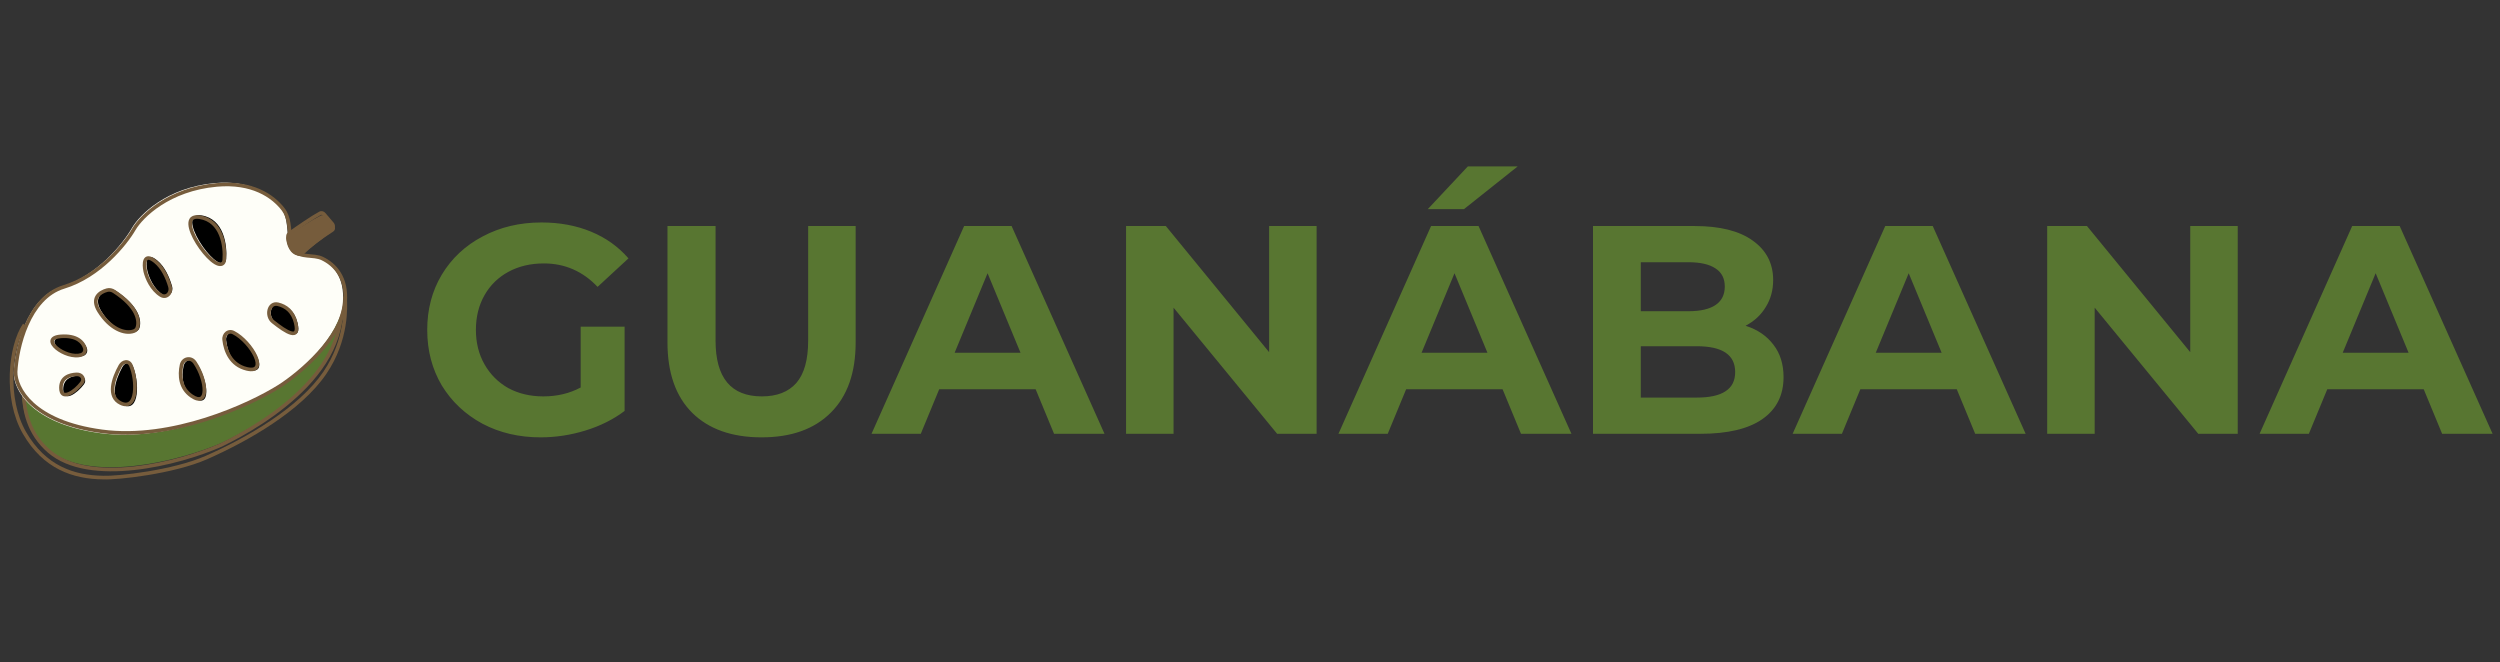 <svg width="219" height="58" viewBox="0 0 219 58" fill="none" xmlns="http://www.w3.org/2000/svg">
<rect x="0" y="0" width="219" height="58" fill="#333333" stroke="none"/>
<path d="M25.119 30.159C28.889 27.96 29.88 25.526 29.561 24.192C32.244 31.729 23.305 36.937 19.419 38.795C15.612 40.444 7.744 42.36 4.166 39.345C0.589 36.33 2.121 31.153 3.079 28.824C2.568 36.487 12.076 35.367 16.894 33.849C18.066 33.535 21.35 32.357 25.119 30.159Z" fill="#587631"/>
<path fill-rule="evenodd" clip-rule="evenodd" d="M26.945 33.867C24.567 36.385 21.376 38.177 19.449 39.117L19.447 39.118L19.444 39.12C17.549 39.957 14.648 40.861 11.772 41.173C8.905 41.485 6.017 41.215 4.196 39.649C2.379 38.087 1.866 35.968 1.922 33.959C1.977 31.953 2.601 30.04 3.078 28.857L3.382 28.927C3.257 30.826 3.742 32.159 4.591 33.077C5.444 34 6.683 34.525 8.105 34.768C10.951 35.254 14.464 34.597 16.836 33.834L16.839 33.833L16.842 33.833C17.986 33.52 21.221 32.338 24.936 30.127C26.784 29.028 27.94 27.875 28.595 26.842C29.252 25.806 29.399 24.899 29.254 24.28L29.557 24.192C30.911 28.071 29.324 31.346 26.945 33.867ZM29.558 25.358C30.26 28.622 28.826 31.413 26.715 33.649C24.378 36.125 21.229 37.896 19.314 38.831C17.444 39.657 14.576 40.55 11.738 40.859C8.889 41.168 6.118 40.884 4.402 39.409C2.681 37.93 2.183 35.918 2.237 33.968C2.28 32.438 2.663 30.956 3.053 29.826C3.113 31.326 3.589 32.459 4.359 33.293C5.276 34.284 6.59 34.83 8.052 35.08C10.969 35.578 14.536 34.906 16.929 34.137C18.105 33.815 21.363 32.621 25.097 30.399C26.977 29.281 28.174 28.097 28.862 27.012C29.233 26.425 29.458 25.865 29.558 25.358Z" fill="#765C3C"/>
<path d="M25.23 20.772C25.283 21.269 25.417 21.615 25.589 21.848C26.112 22.554 27.25 22.2 28.038 22.584C29.119 23.11 30.214 24.261 30.035 26.471C29.78 29.616 26.106 32.756 24.301 33.933C21.673 35.618 14.888 38.779 8.771 37.944C2.655 37.11 1.179 34.066 1.206 32.649C1.312 30.536 2.305 26.07 5.427 25.107C8.549 24.144 10.816 21.282 11.559 19.972C12.223 18.822 14.601 16.425 18.806 16.04C21.898 15.757 23.715 17.018 24.619 18.216C25.159 18.931 25.133 19.878 25.23 20.772Z" fill="#FEFEF8"/>
<path fill-rule="evenodd" clip-rule="evenodd" d="M18.974 16.04C22.125 15.756 23.998 17.023 24.936 18.247C25.228 18.628 25.363 19.066 25.438 19.51C25.486 19.794 25.512 20.093 25.536 20.385C25.549 20.542 25.562 20.697 25.579 20.845C25.63 21.316 25.757 21.627 25.908 21.828C26.125 22.116 26.475 22.2 26.924 22.247C27 22.255 27.081 22.262 27.164 22.27C27.312 22.282 27.466 22.296 27.612 22.316C27.845 22.348 28.083 22.4 28.302 22.505C28.865 22.775 29.435 23.206 29.841 23.858C30.248 24.51 30.483 25.373 30.391 26.492C30.259 28.094 29.247 29.675 28.062 30.989C26.874 32.308 25.491 33.38 24.577 33.967L24.576 33.967C23.249 34.805 20.88 36.005 18.074 36.893C15.268 37.781 12.014 38.361 8.919 37.945C2.751 37.117 1.177 34.075 1.206 32.566L1.206 32.563L1.206 32.561C1.26 31.504 1.538 29.864 2.2 28.363C2.861 26.865 3.917 25.477 5.545 24.983C7.077 24.518 8.405 23.592 9.445 22.617C10.485 21.643 11.229 20.627 11.593 19.995L11.594 19.994C12.283 18.818 14.71 16.425 18.974 16.04ZM24.682 18.438C23.809 17.3 22.042 16.081 19.003 16.355C14.847 16.73 12.51 19.061 11.87 20.152C11.49 20.812 10.726 21.852 9.664 22.847C8.602 23.843 7.232 24.802 5.638 25.286C4.14 25.741 3.137 27.029 2.492 28.49C1.849 29.947 1.577 31.548 1.525 32.574C1.502 33.861 2.886 36.816 8.962 37.632C11.992 38.038 15.196 37.472 17.977 36.592C20.756 35.712 23.1 34.524 24.404 33.701C25.298 33.127 26.658 32.073 27.825 30.779C28.995 29.48 29.95 27.964 30.073 26.466C30.16 25.407 29.937 24.613 29.57 24.024C29.202 23.434 28.683 23.039 28.163 22.79C27.987 22.706 27.787 22.66 27.568 22.629C27.428 22.61 27.291 22.598 27.15 22.586C27.065 22.578 26.979 22.571 26.89 22.562C26.441 22.515 25.959 22.425 25.652 22.017C25.458 21.758 25.317 21.388 25.262 20.879C25.243 20.713 25.23 20.551 25.216 20.391C25.193 20.109 25.17 19.835 25.124 19.562C25.053 19.144 24.93 18.762 24.682 18.438Z" fill="#765C3C"/>
<path fill-rule="evenodd" clip-rule="evenodd" d="M30.387 26.103C30.43 26.802 30.61 29.783 28.584 32.758C27.482 34.377 25.774 35.845 23.896 37.106C22.016 38.368 19.957 39.429 18.141 40.229C16.674 40.875 14.708 41.329 12.964 41.616C11.225 41.901 9.685 42.023 9.063 41.996C7.72 41.983 6.399 41.752 5.192 41.14C3.981 40.526 2.894 39.533 2.011 38.01C1.123 36.478 0.799 34.546 0.855 32.766C0.912 30.988 1.35 29.332 2.017 28.355L2.284 28.533C1.664 29.442 1.233 31.031 1.177 32.776C1.121 34.518 1.44 36.386 2.29 37.851C3.144 39.325 4.188 40.273 5.338 40.856C6.49 41.44 7.759 41.664 9.069 41.678L9.072 41.678L9.074 41.678C9.66 41.703 11.175 41.586 12.912 41.301C14.646 41.016 16.581 40.567 18.01 39.937C19.814 39.143 21.856 38.091 23.716 36.842C25.578 35.592 27.248 34.151 28.317 32.58C30.277 29.703 30.108 26.831 30.066 26.114C30.062 26.048 30.059 26 30.059 25.973H30.381C30.381 25.997 30.384 26.041 30.387 26.103Z" fill="#765C3C"/>
<path d="M28.105 18.88C27.426 19.207 25.96 20.135 25.208 20.628C25.116 20.688 25.061 20.786 25.069 20.891C25.113 21.45 25.379 22.31 26.191 22.409C26.29 22.421 26.385 22.377 26.455 22.31C26.947 21.845 28.279 20.868 29.187 20.285C29.361 20.174 29.395 19.944 29.257 19.795L28.476 18.955C28.382 18.854 28.232 18.818 28.105 18.88Z" fill="#765C3C"/>
<path fill-rule="evenodd" clip-rule="evenodd" d="M28.262 18.87C28.217 18.817 28.156 18.808 28.111 18.831C27.493 19.156 26.145 20.084 25.447 20.583C25.403 20.614 25.383 20.66 25.386 20.703C25.405 20.971 25.474 21.304 25.62 21.576C25.764 21.846 25.976 22.044 26.286 22.085C26.314 22.088 26.356 22.076 26.398 22.032C26.864 21.551 28.108 20.559 28.951 19.97C29.035 19.911 29.049 19.792 28.985 19.717L28.262 18.87ZM27.966 18.542C28.156 18.442 28.372 18.504 28.501 18.655L29.224 19.503C29.416 19.728 29.367 20.073 29.13 20.239C28.292 20.825 27.068 21.803 26.624 22.261C26.536 22.352 26.401 22.428 26.245 22.407C25.805 22.349 25.518 22.063 25.341 21.733C25.166 21.406 25.091 21.024 25.07 20.727C25.057 20.558 25.14 20.406 25.265 20.316C25.96 19.82 27.326 18.878 27.966 18.542Z" fill="#765C3C"/>
<path d="M17.662 18.869C19.615 19.18 19.913 21.456 19.815 22.681C19.808 22.773 19.79 22.866 19.734 22.939C18.925 23.993 15.204 18.479 17.662 18.869Z" fill="black"/>
<path d="M13.779 22.818C14.441 23.366 14.847 24.287 15.071 25.07C15.229 25.622 14.761 26.133 14.28 25.832C13.477 25.33 13.043 24.299 12.907 23.705C12.775 23.06 12.764 21.98 13.779 22.818Z" fill="black"/>
<path d="M10.172 25.495C12.238 26.868 12.427 28.121 12.21 28.744C12.162 28.882 12.052 28.989 11.916 29.04C11.1 29.344 9.814 28.811 8.865 27.251C8.16 26.093 8.912 25.56 9.574 25.38C9.779 25.324 9.995 25.377 10.172 25.495Z" fill="black"/>
<path d="M5.536 29.508C6.923 29.407 7.465 30.022 7.623 30.551C7.699 30.804 7.57 31.076 7.324 31.16C5.975 31.615 3.511 29.655 5.536 29.508Z" fill="black"/>
<path d="M5.536 34.102C5.536 33.191 6.249 32.923 6.918 32.902C7.364 32.888 7.624 33.304 7.355 33.665C6.757 34.468 5.536 35.32 5.536 34.102Z" fill="black"/>
<path d="M10.767 35.472C9.581 34.895 10.097 33.283 10.729 32.138C10.958 31.724 11.459 31.652 11.644 32.088C12.212 33.426 12.241 36.189 10.767 35.472Z" fill="black"/>
<path d="M16.949 34.827C15.959 34.127 15.887 32.992 16.083 32.066C16.209 31.469 16.907 31.331 17.24 31.838C18.336 33.506 18.468 35.902 16.949 34.827Z" fill="black"/>
<path d="M21.783 32.41C20.394 32.069 19.913 30.817 19.806 29.808C19.754 29.318 20.184 28.946 20.615 29.17C22.235 30.012 23.75 32.892 21.783 32.41Z" fill="black"/>
<path d="M26.063 28.299C25.819 27.276 25.199 26.808 24.509 26.643C23.708 26.451 23.437 27.68 24.08 28.202C25.229 29.135 26.452 29.931 26.063 28.299Z" fill="black"/>
<path fill-rule="evenodd" clip-rule="evenodd" d="M16.735 19.009C16.919 18.858 17.185 18.82 17.512 18.871C18.561 19.034 19.162 19.718 19.484 20.5C19.803 21.277 19.854 22.163 19.803 22.779C19.795 22.876 19.774 23.008 19.689 23.117C19.617 23.209 19.525 23.269 19.417 23.295C19.313 23.32 19.204 23.311 19.099 23.282C18.891 23.225 18.668 23.083 18.449 22.9C18.008 22.53 17.532 21.948 17.163 21.35C16.798 20.758 16.518 20.121 16.501 19.64C16.492 19.397 16.55 19.163 16.735 19.009ZM19.342 22.988C19.377 22.979 19.409 22.961 19.439 22.923C19.465 22.889 19.48 22.837 19.487 22.753C19.535 22.169 19.485 21.337 19.19 20.62C18.898 19.909 18.372 19.325 17.463 19.183C17.175 19.138 17.02 19.185 16.938 19.253C16.86 19.318 16.811 19.435 16.818 19.629C16.832 20.023 17.074 20.602 17.434 21.185C17.79 21.763 18.245 22.316 18.654 22.657C18.86 22.83 19.041 22.938 19.183 22.977C19.253 22.997 19.305 22.997 19.342 22.988ZM13.021 22.444C13.214 22.452 13.438 22.568 13.698 22.779C14.4 23.347 14.818 24.289 15.044 25.067C15.139 25.39 15.049 25.712 14.848 25.91C14.64 26.116 14.322 26.18 14.016 25.992C13.585 25.728 13.259 25.329 13.024 24.928C12.79 24.526 12.641 24.113 12.569 23.807L12.569 23.805L12.569 23.804C12.534 23.638 12.507 23.444 12.503 23.256C12.499 23.073 12.517 22.879 12.585 22.727C12.62 22.648 12.672 22.573 12.748 22.52C12.826 22.464 12.919 22.439 13.021 22.444ZM12.879 23.737C12.944 24.014 13.082 24.397 13.299 24.769C13.517 25.142 13.81 25.495 14.183 25.723C14.359 25.831 14.516 25.793 14.624 25.686C14.738 25.573 14.803 25.373 14.739 25.155C14.518 24.397 14.123 23.531 13.497 23.024C13.249 22.823 13.093 22.764 13.006 22.759C12.969 22.758 12.947 22.767 12.932 22.777C12.914 22.79 12.894 22.813 12.875 22.855C12.835 22.944 12.817 23.082 12.821 23.25C12.824 23.413 12.848 23.587 12.879 23.737ZM9.345 25.262C9.602 25.193 9.865 25.26 10.072 25.395C12.168 26.76 12.429 28.055 12.176 28.768C12.11 28.951 11.964 29.089 11.787 29.154C11.324 29.323 10.75 29.253 10.179 28.954C9.607 28.654 9.028 28.119 8.54 27.334C8.167 26.734 8.156 26.252 8.382 25.89C8.596 25.544 8.998 25.354 9.345 25.262ZM9.898 25.66C9.749 25.563 9.579 25.526 9.427 25.567C9.11 25.651 8.803 25.812 8.652 26.056C8.511 26.283 8.476 26.631 8.81 27.167C9.273 27.913 9.813 28.404 10.327 28.674C10.843 28.944 11.322 28.986 11.677 28.857C11.772 28.822 11.845 28.75 11.876 28.662C12.058 28.152 11.94 26.99 9.898 25.66ZM23.756 26.614C23.924 26.49 24.14 26.443 24.383 26.5C24.751 26.586 25.107 26.753 25.403 27.036C25.7 27.32 25.93 27.714 26.058 28.241C26.109 28.448 26.135 28.624 26.137 28.77C26.139 28.915 26.117 29.043 26.058 29.146C25.997 29.255 25.901 29.322 25.785 29.348C25.677 29.372 25.56 29.358 25.447 29.327C25.221 29.266 24.955 29.121 24.681 28.942C24.404 28.761 24.108 28.537 23.818 28.307C23.439 28.005 23.336 27.508 23.436 27.117C23.486 26.919 23.592 26.735 23.756 26.614ZM23.744 27.195C23.669 27.487 23.751 27.849 24.016 28.059C24.303 28.287 24.591 28.504 24.855 28.677C25.123 28.852 25.355 28.974 25.531 29.022C25.618 29.046 25.678 29.048 25.716 29.039C25.746 29.032 25.766 29.019 25.782 28.99C25.802 28.955 25.821 28.889 25.819 28.774C25.818 28.66 25.797 28.509 25.75 28.316C25.634 27.839 25.431 27.501 25.183 27.264C24.935 27.027 24.634 26.883 24.311 26.808C24.153 26.771 24.034 26.803 23.945 26.868C23.853 26.937 23.781 27.051 23.744 27.195ZM19.959 29.306C19.848 29.395 19.773 29.552 19.794 29.742C19.898 30.706 20.36 31.847 21.654 32.158C21.888 32.214 22.052 32.216 22.162 32.191C22.267 32.166 22.321 32.118 22.352 32.058C22.386 31.992 22.402 31.892 22.383 31.753C22.364 31.615 22.314 31.453 22.234 31.274C21.911 30.552 21.149 29.668 20.374 29.274C20.215 29.193 20.066 29.221 19.959 29.306ZM19.76 29.06C19.963 28.898 20.246 28.853 20.519 28.992C21.367 29.424 22.175 30.367 22.524 31.145C22.612 31.342 22.674 31.534 22.698 31.711C22.721 31.885 22.709 32.058 22.634 32.203C22.556 32.355 22.418 32.456 22.235 32.499C22.057 32.54 21.838 32.527 21.579 32.465C20.09 32.107 19.588 30.791 19.478 29.776C19.446 29.484 19.561 29.219 19.76 29.06ZM6.931 29.61C7.297 29.836 7.494 30.15 7.583 30.442C7.682 30.767 7.515 31.125 7.181 31.235C6.8 31.361 6.356 31.317 5.949 31.192C5.54 31.066 5.149 30.854 4.866 30.618C4.725 30.5 4.605 30.372 4.524 30.242C4.444 30.113 4.392 29.965 4.417 29.815C4.444 29.658 4.549 29.537 4.705 29.454C4.856 29.374 5.064 29.326 5.329 29.307C6.048 29.256 6.566 29.385 6.931 29.61ZM6.764 29.879C6.47 29.698 6.022 29.575 5.351 29.622C5.109 29.64 4.95 29.683 4.853 29.734C4.761 29.783 4.737 29.831 4.73 29.868C4.723 29.912 4.735 29.981 4.794 30.076C4.852 30.169 4.945 30.271 5.07 30.375C5.319 30.582 5.672 30.776 6.043 30.89C6.416 31.004 6.787 31.032 7.081 30.935C7.241 30.882 7.331 30.705 7.279 30.534C7.21 30.307 7.057 30.06 6.764 29.879ZM16.438 31.612C16.27 31.644 16.111 31.776 16.061 32.008C15.87 32.891 15.951 33.921 16.864 34.554C17.236 34.812 17.442 34.813 17.541 34.761C17.644 34.706 17.733 34.542 17.743 34.222C17.762 33.602 17.469 32.637 16.933 31.839C16.801 31.642 16.607 31.579 16.438 31.612ZM16.378 31.301C16.674 31.244 16.996 31.362 17.198 31.663C17.76 32.501 18.082 33.53 18.06 34.231C18.05 34.572 17.956 34.899 17.69 35.04C17.42 35.183 17.071 35.083 16.683 34.813C15.614 34.073 15.549 32.875 15.751 31.941C15.827 31.587 16.082 31.358 16.378 31.301ZM11.031 31.865C10.915 31.875 10.775 31.957 10.681 32.123C10.369 32.677 10.093 33.331 10.036 33.905C10.008 34.191 10.035 34.448 10.129 34.66C10.222 34.87 10.385 35.048 10.649 35.174C10.816 35.253 10.95 35.279 11.055 35.272C11.157 35.265 11.242 35.227 11.315 35.161C11.468 35.024 11.578 34.756 11.63 34.39C11.732 33.666 11.586 32.689 11.313 32.059C11.246 31.904 11.136 31.856 11.031 31.865ZM11.004 31.55C11.252 31.529 11.486 31.66 11.605 31.933C11.9 32.615 12.055 33.651 11.944 34.434C11.89 34.822 11.765 35.183 11.527 35.396C11.404 35.507 11.253 35.575 11.076 35.587C10.902 35.599 10.713 35.555 10.512 35.459C10.182 35.302 9.963 35.07 9.839 34.788C9.716 34.51 9.689 34.195 9.72 33.874C9.784 33.236 10.084 32.537 10.404 31.968C10.54 31.727 10.765 31.57 11.004 31.55ZM7.076 33.112C7.022 33.023 6.903 32.947 6.73 32.953C6.409 32.963 6.098 33.031 5.871 33.186C5.654 33.335 5.499 33.574 5.499 33.972C5.499 34.254 5.572 34.353 5.625 34.386C5.681 34.421 5.789 34.428 5.966 34.355C6.311 34.212 6.746 33.829 7.035 33.448C7.134 33.318 7.127 33.197 7.076 33.112ZM7.348 32.949C7.471 33.154 7.459 33.414 7.289 33.639C6.98 34.045 6.504 34.474 6.088 34.647C5.884 34.732 5.648 34.773 5.456 34.654C5.261 34.532 5.181 34.287 5.181 33.972C5.181 33.475 5.383 33.136 5.691 32.926C5.989 32.721 6.37 32.648 6.72 32.636C6.993 32.628 7.227 32.749 7.348 32.949Z" fill="#765C3C"/>
<path d="M50.867 28.614H54.715V35.998C53.727 36.743 52.583 37.315 51.283 37.714C49.983 38.113 48.674 38.312 47.357 38.312C45.468 38.312 43.769 37.913 42.261 37.116C40.753 36.301 39.566 35.183 38.699 33.762C37.849 32.323 37.425 30.703 37.425 28.9C37.425 27.097 37.849 25.485 38.699 24.064C39.566 22.625 40.761 21.507 42.287 20.71C43.812 19.895 45.528 19.488 47.435 19.488C49.029 19.488 50.477 19.757 51.777 20.294C53.077 20.831 54.169 21.611 55.053 22.634L52.349 25.13C51.049 23.761 49.48 23.076 47.643 23.076C46.481 23.076 45.45 23.319 44.549 23.804C43.648 24.289 42.946 24.974 42.443 25.858C41.94 26.742 41.689 27.756 41.689 28.9C41.689 30.027 41.94 31.032 42.443 31.916C42.946 32.8 43.639 33.493 44.523 33.996C45.424 34.481 46.447 34.724 47.591 34.724C48.804 34.724 49.896 34.464 50.867 33.944V28.614ZM66.713 38.312C64.113 38.312 62.085 37.593 60.629 36.154C59.191 34.715 58.471 32.661 58.471 29.992V19.8H62.683V29.836C62.683 33.095 64.035 34.724 66.739 34.724C68.057 34.724 69.062 34.334 69.755 33.554C70.449 32.757 70.795 31.517 70.795 29.836V19.8H74.955V29.992C74.955 32.661 74.227 34.715 72.771 36.154C71.333 37.593 69.313 38.312 66.713 38.312ZM90.723 34.1H82.273L80.661 38H76.345L84.457 19.8H88.617L96.755 38H92.335L90.723 34.1ZM89.397 30.902L86.511 23.934L83.625 30.902H89.397ZM115.335 19.8V38H111.877L102.803 26.95V38H98.643V19.8H102.127L111.175 30.85V19.8H115.335ZM131.627 34.1H123.177L121.565 38H117.249L125.361 19.8H129.521L137.659 38H133.239L131.627 34.1ZM130.301 30.902L127.415 23.934L124.529 30.902H130.301ZM128.585 14.574H132.953L128.247 18.318H125.075L128.585 14.574ZM152.911 28.536C153.951 28.865 154.766 29.42 155.355 30.2C155.945 30.963 156.239 31.907 156.239 33.034C156.239 34.629 155.615 35.859 154.367 36.726C153.137 37.575 151.334 38 148.959 38H139.547V19.8H148.439C150.658 19.8 152.357 20.225 153.535 21.074C154.731 21.923 155.329 23.076 155.329 24.532C155.329 25.416 155.113 26.205 154.679 26.898C154.263 27.591 153.674 28.137 152.911 28.536ZM143.733 22.972V27.262H147.919C148.959 27.262 149.748 27.08 150.285 26.716C150.823 26.352 151.091 25.815 151.091 25.104C151.091 24.393 150.823 23.865 150.285 23.518C149.748 23.154 148.959 22.972 147.919 22.972H143.733ZM148.647 34.828C149.757 34.828 150.589 34.646 151.143 34.282C151.715 33.918 152.001 33.355 152.001 32.592C152.001 31.084 150.883 30.33 148.647 30.33H143.733V34.828H148.647ZM171.414 34.1H162.964L161.352 38H157.036L165.148 19.8H169.308L177.446 38H173.026L171.414 34.1ZM170.088 30.902L167.202 23.934L164.316 30.902H170.088ZM196.026 19.8V38H192.568L183.494 26.95V38H179.334V19.8H182.818L191.866 30.85V19.8H196.026ZM212.319 34.1H203.868L202.256 38H197.94L206.052 19.8H210.213L218.351 38H213.93L212.319 34.1ZM210.993 30.902L208.107 23.934L205.221 30.902H210.993Z" fill="#587631"/>
</svg>
